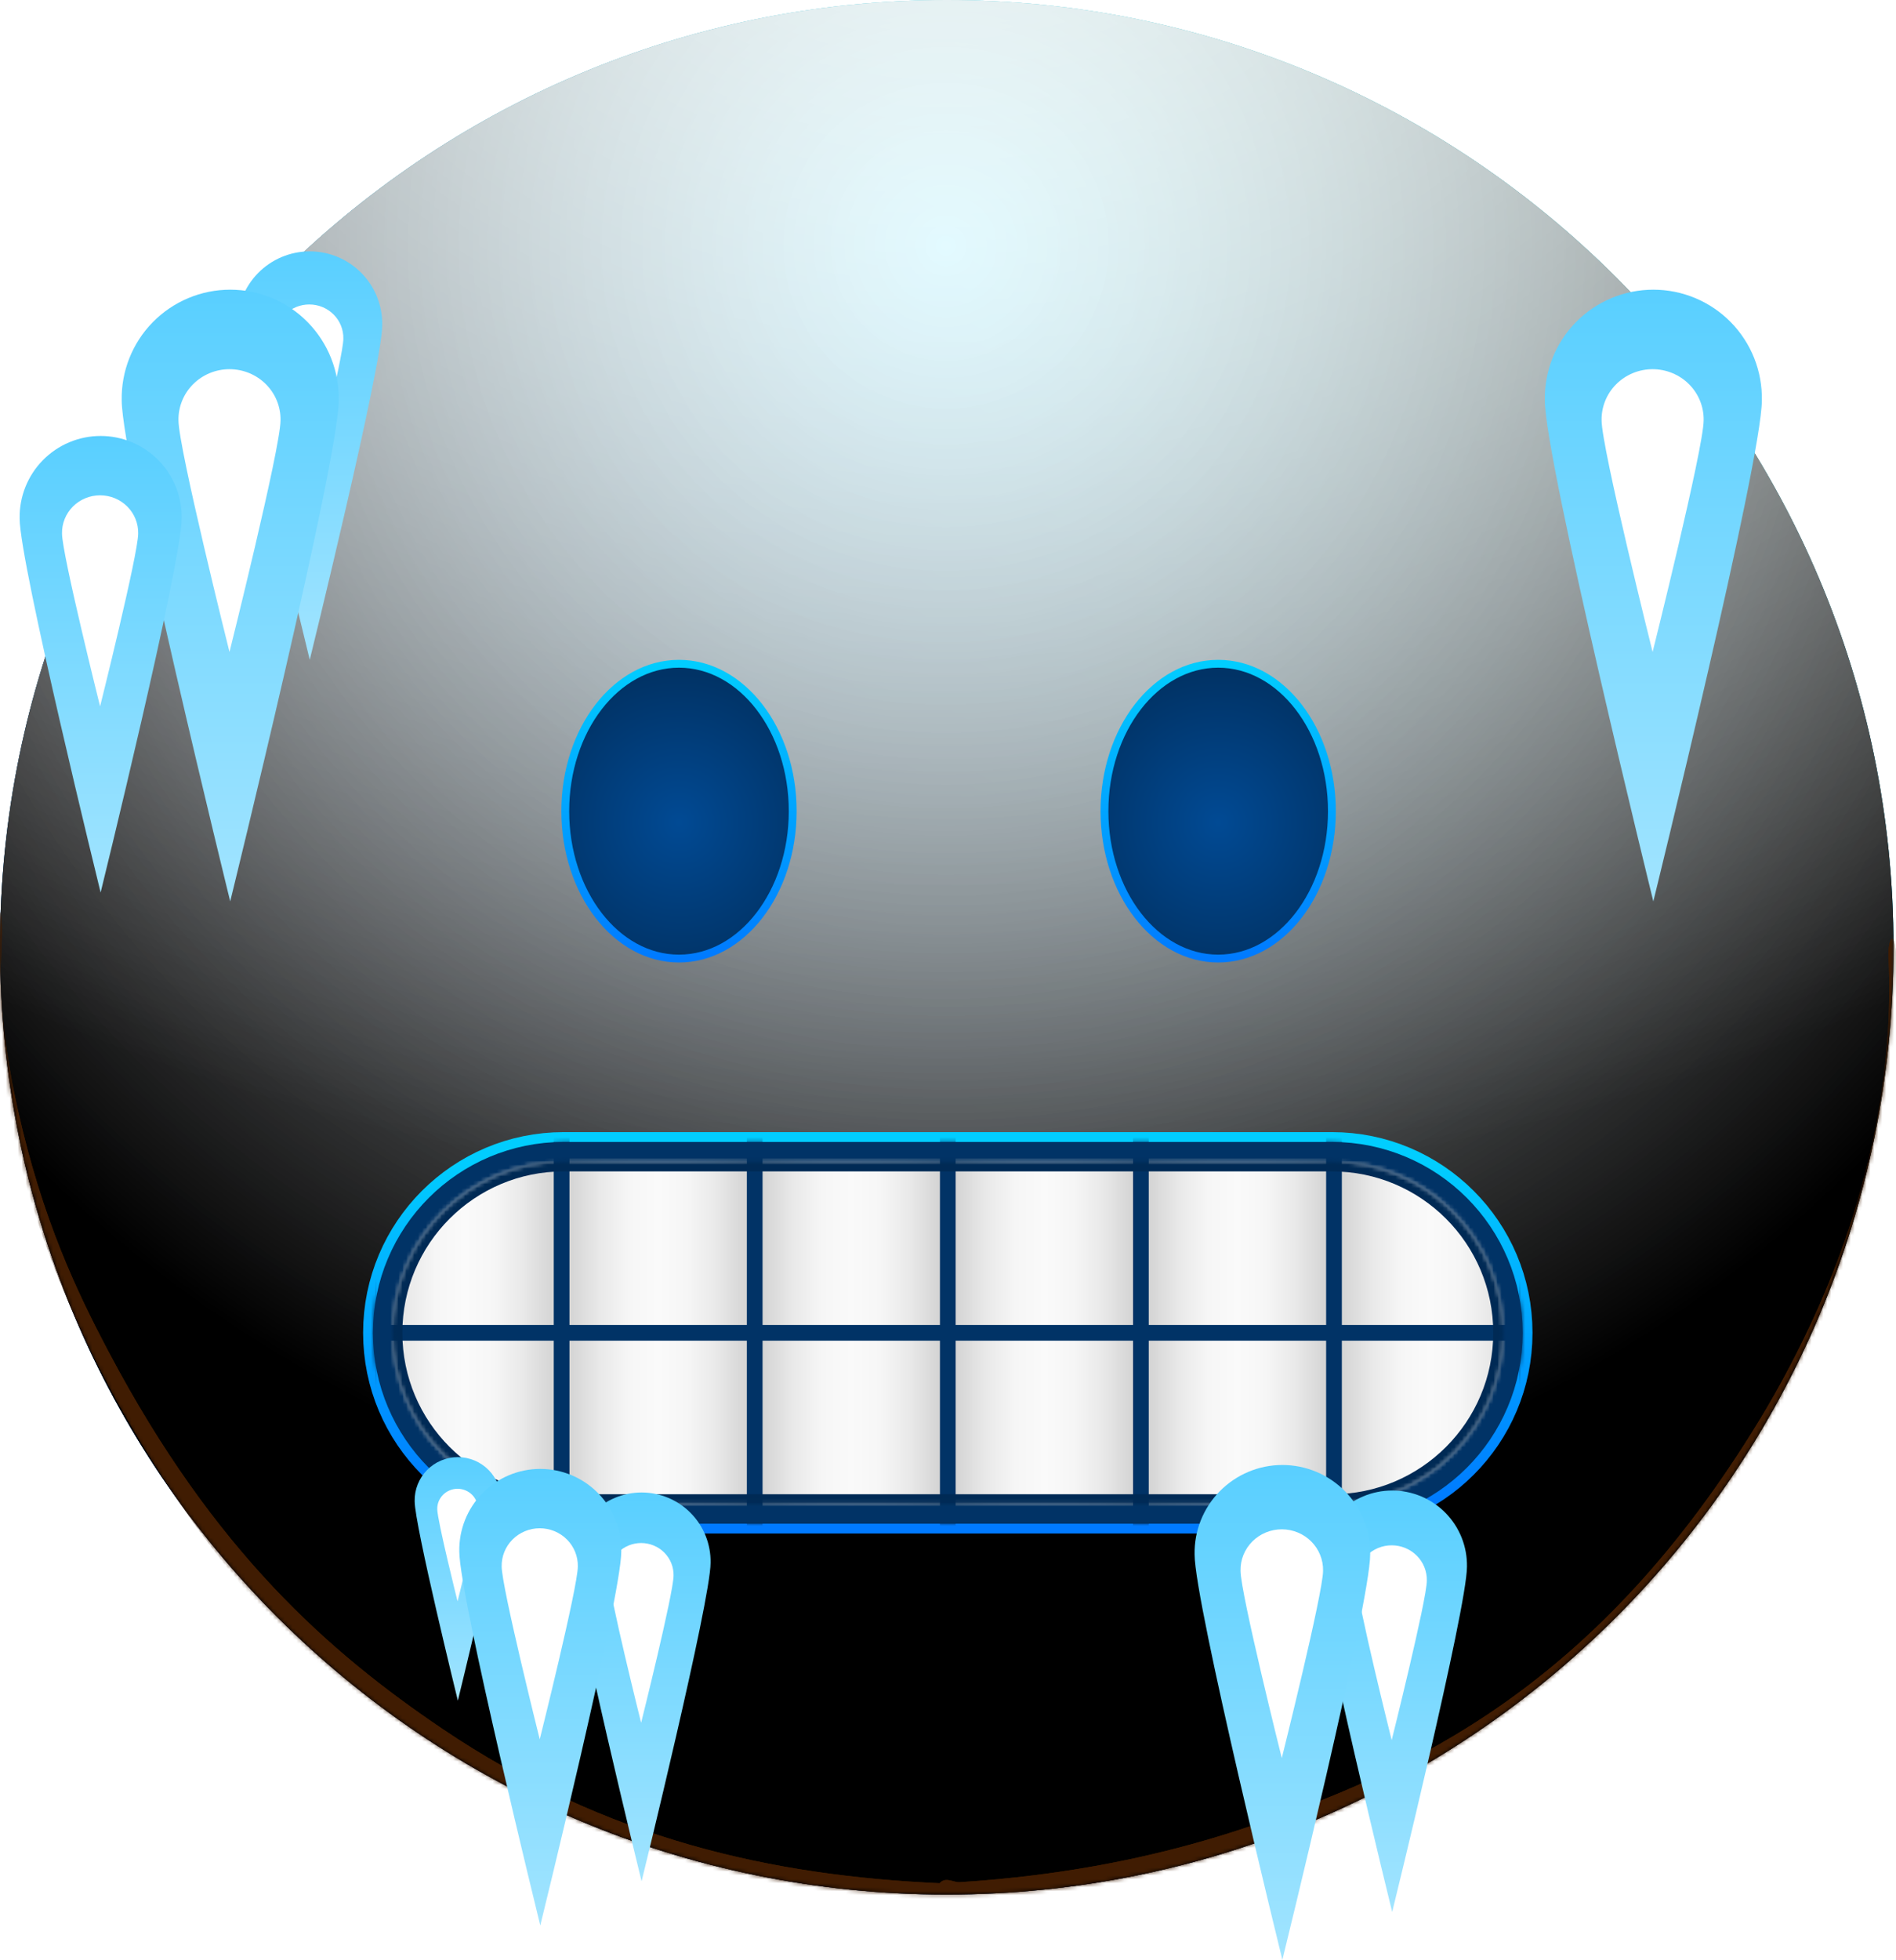 <svg width="483" height="499" viewBox="0 0 483 499" fill="none" xmlns="http://www.w3.org/2000/svg">
<path d="M241.18 482.36C374.38 482.36 482.36 374.38 482.36 241.18C482.36 107.98 374.38 0 241.18 0C107.98 0 0 107.98 0 241.18C0 374.38 107.98 482.36 241.18 482.36Z" fill="url(#paint0_linear_862_12577)"/>
<g style="mix-blend-mode:soft-light">
<path d="M241.18 482.36C374.38 482.36 482.36 374.38 482.36 241.18C482.36 107.98 374.38 0 241.18 0C107.98 0 0 107.98 0 241.18C0 374.38 107.98 482.36 241.18 482.36Z" fill="url(#paint1_radial_862_12577)"/>
</g>
<g style="mix-blend-mode:soft-light">
<path d="M241.18 482.36C374.38 482.36 482.36 374.38 482.36 241.18C482.36 107.98 374.38 0 241.18 0C107.98 0 0 107.98 0 241.18C0 374.38 107.98 482.36 241.18 482.36Z" fill="url(#paint2_radial_862_12577)"/>
</g>
<g style="mix-blend-mode:overlay">
<path d="M241.18 482.36C374.38 482.36 482.36 374.38 482.36 241.18C482.36 107.98 374.38 0 241.18 0C107.98 0 0 107.98 0 241.18C0 374.38 107.98 482.36 241.18 482.36Z" fill="url(#paint3_radial_862_12577)" fill-opacity="0.7"/>
</g>
<mask id="mask0_862_12577" style="mask-type:alpha" maskUnits="userSpaceOnUse" x="0" y="0" width="483" height="483">
<path d="M241.18 482.36C374.38 482.36 482.36 374.38 482.36 241.18C482.36 107.98 374.38 0 241.18 0C107.98 0 0 107.98 0 241.18C0 374.38 107.98 482.36 241.18 482.36Z" fill="white"/>
</mask>
<g mask="url(#mask0_862_12577)">
<g filter="url(#filter0_f_862_12577)">
<path d="M-1.376 234.299C-1.114 230.872 0.014 230.529 0.343 234.008C0.708 237.874 -0.002 245.646 0.169 250.335C0.622 262.748 2.524 273.541 4.486 282.32C10.807 310.612 19.562 328.843 27.727 344.288C54.566 395.06 83.967 420.77 112.648 440.147C154.689 468.549 197.072 477.584 239.49 479.5C240.56 479.548 240.738 486.518 239.686 487.425C237.788 489.061 235.436 487.437 233.494 487.369C227.915 487.174 222.335 486.791 216.756 486.211C200.213 484.492 183.67 480.991 167.162 475.358C122.275 460.044 73.876 433.821 31.609 359.962C28.95 355.316 26.312 350.424 23.712 345.167C21.632 340.963 19.573 336.556 17.549 331.843C10.895 316.342 -4.613 276.658 -1.376 234.299ZM239.52 487.5C238.499 487.531 238.241 481.034 239.214 479.685C240.684 477.647 242.888 479.326 244.439 479.229C250.877 478.826 257.314 478.229 263.75 477.421C281.395 475.205 299.028 471.422 316.621 465.596C360.257 451.145 407.17 429.115 448.305 361.431C450.923 357.123 453.518 352.553 456.079 347.641C463.86 332.712 483.361 293.084 481.107 243.821C480.917 239.668 482.181 237.181 482.747 240.743C483.467 245.279 483.175 254.736 482.977 259.768C482.341 275.883 479.866 289.512 477.257 300.518C468.987 335.399 457.376 355.623 446.744 372.51C412.184 427.397 374.648 449.524 338.155 465.424C305.424 479.686 272.444 486.484 239.52 487.5Z" fill="#401C02"/>
</g>
<g filter="url(#filter1_f_862_12577)">
<path d="M-1.376 234.299C-1.114 230.872 0.014 230.529 0.343 234.008C0.708 237.874 -0.002 245.646 0.169 250.335C0.622 262.748 2.524 273.541 4.486 282.32C10.807 310.612 19.562 328.843 27.727 344.288C54.566 395.06 83.967 420.77 112.648 440.147C154.689 468.549 197.072 477.584 239.49 479.5C240.56 479.548 240.738 486.518 239.686 487.425C237.788 489.061 235.436 487.437 233.494 487.369C227.915 487.174 222.335 486.791 216.756 486.211C200.213 484.492 183.67 480.991 167.162 475.358C122.275 460.044 73.876 433.821 31.609 359.962C28.95 355.316 26.312 350.424 23.712 345.167C21.632 340.963 19.573 336.556 17.549 331.843C10.895 316.342 -4.613 276.658 -1.376 234.299ZM239.52 487.5C238.499 487.531 238.241 481.034 239.214 479.685C240.684 477.647 242.888 479.326 244.439 479.229C250.877 478.826 257.314 478.229 263.75 477.421C281.395 475.205 299.028 471.422 316.621 465.596C360.257 451.145 407.17 429.115 448.305 361.431C450.923 357.123 453.518 352.553 456.079 347.641C463.86 332.712 483.361 293.084 481.107 243.821C480.917 239.668 482.181 237.181 482.747 240.743C483.467 245.279 483.175 254.736 482.977 259.768C482.341 275.883 479.866 289.512 477.257 300.518C468.987 335.399 457.376 355.623 446.744 372.51C412.184 427.397 374.648 449.524 338.155 465.424C305.424 479.686 272.444 486.484 239.52 487.5Z" fill="#401C02"/>
</g>
</g>
<path d="M172.97 244.06C188.97 244.06 201.94 227.257 201.94 206.53C201.94 185.803 188.97 169 172.97 169C156.97 169 144 185.803 144 206.53C144 227.257 156.97 244.06 172.97 244.06Z" fill="url(#paint4_radial_862_12577)"/>
<path d="M172.97 244.06C188.97 244.06 201.94 227.257 201.94 206.53C201.94 185.803 188.97 169 172.97 169C156.97 169 144 185.803 144 206.53C144 227.257 156.97 244.06 172.97 244.06Z" stroke="url(#paint5_linear_862_12577)" stroke-width="2" stroke-miterlimit="10"/>
<path d="M310.329 244.06C326.329 244.06 339.299 227.257 339.299 206.53C339.299 185.803 326.329 169 310.329 169C294.33 169 281.359 185.803 281.359 206.53C281.359 227.257 294.33 244.06 310.329 244.06Z" fill="url(#paint6_radial_862_12577)"/>
<path d="M310.329 244.06C326.329 244.06 339.299 227.257 339.299 206.53C339.299 185.803 326.329 169 310.329 169C294.33 169 281.359 185.803 281.359 206.53C281.359 227.257 294.33 244.06 310.329 244.06Z" stroke="url(#paint7_linear_862_12577)" stroke-width="2" stroke-miterlimit="10"/>
<path d="M339.3 295.75H143.6C119.52 295.75 100 315.27 100 339.35C100 363.43 119.52 382.95 143.6 382.95H339.3C363.38 382.95 382.9 363.43 382.9 339.35C382.9 315.27 363.38 295.75 339.3 295.75Z" stroke="url(#paint8_linear_862_12577)" stroke-width="15" stroke-miterlimit="10"/>
<path d="M339.3 295.75H143.6C119.52 295.75 100 315.27 100 339.35C100 363.43 119.52 382.95 143.6 382.95H339.3C363.38 382.95 382.9 363.43 382.9 339.35C382.9 315.27 363.38 295.75 339.3 295.75Z" stroke="#013366" stroke-width="10" stroke-miterlimit="10"/>
<mask id="mask1_862_12577" style="mask-type:alpha" maskUnits="userSpaceOnUse" x="100" y="295" width="283" height="88">
<path d="M339.3 295.75H143.6C119.52 295.75 100 315.27 100 339.35C100 363.43 119.52 382.95 143.6 382.95H339.3C363.38 382.95 382.9 363.43 382.9 339.35C382.9 315.27 363.38 295.75 339.3 295.75Z" fill="url(#paint9_linear_862_12577)"/>
</mask>
<g mask="url(#mask1_862_12577)">
<path d="M143.06 294.93H93.87V339.35H143.06V294.93Z" fill="url(#paint10_linear_862_12577)"/>
<path d="M143.06 339.35H93.87V383.77H143.06V339.35Z" fill="url(#paint11_linear_862_12577)"/>
<path d="M192.26 294.93H143.07V339.35H192.26V294.93Z" fill="url(#paint12_linear_862_12577)"/>
<path d="M192.26 339.35H143.07V383.77H192.26V339.35Z" fill="url(#paint13_linear_862_12577)"/>
<path d="M241.45 294.93H192.26V339.35H241.45V294.93Z" fill="url(#paint14_linear_862_12577)"/>
<path d="M241.45 339.35H192.26V383.77H241.45V339.35Z" fill="url(#paint15_linear_862_12577)"/>
<path d="M290.64 294.93H241.45V339.35H290.64V294.93Z" fill="url(#paint16_linear_862_12577)"/>
<path d="M290.64 339.35H241.45V383.77H290.64V339.35Z" fill="url(#paint17_linear_862_12577)"/>
<path d="M339.83 294.93H290.64V339.35H339.83V294.93Z" fill="url(#paint18_linear_862_12577)"/>
<path d="M339.83 339.35H290.64V383.77H339.83V339.35Z" fill="url(#paint19_linear_862_12577)"/>
<path d="M389.02 294.93H339.83V339.35H389.02V294.93Z" fill="url(#paint20_linear_862_12577)"/>
<path d="M389.02 339.35H339.83V383.77H389.02V339.35Z" fill="url(#paint21_linear_862_12577)"/>
</g>
<mask id="mask2_862_12577" style="mask-type:alpha" maskUnits="userSpaceOnUse" x="95" y="290" width="293" height="98">
<path d="M339.3 295.75H143.6C119.52 295.75 100 315.27 100 339.35C100 363.43 119.52 382.95 143.6 382.95H339.3C363.38 382.95 382.9 363.43 382.9 339.35C382.9 315.27 363.38 295.75 339.3 295.75Z" fill="#013366" stroke="url(#paint22_linear_862_12577)" stroke-width="10" stroke-miterlimit="10"/>
</mask>
<g mask="url(#mask2_862_12577)">
<path fill-rule="evenodd" clip-rule="evenodd" d="M391.03 256.2V391.17H387.03V256.2H391.03Z" fill="#013366"/>
<path fill-rule="evenodd" clip-rule="evenodd" d="M341.83 256.2V391.17H337.83V256.2H341.83Z" fill="#013366"/>
<path fill-rule="evenodd" clip-rule="evenodd" d="M292.64 256.2V391.17H288.64V256.2H292.64Z" fill="#013366"/>
<path fill-rule="evenodd" clip-rule="evenodd" d="M243.45 256.2V391.17H239.45V256.2H243.45Z" fill="#013366"/>
<path fill-rule="evenodd" clip-rule="evenodd" d="M194.26 256.2V391.17H190.26V256.2H194.26Z" fill="#013366"/>
<path fill-rule="evenodd" clip-rule="evenodd" d="M145.07 256.2V391.17H141.07V256.2H145.07Z" fill="#013366"/>
<path fill-rule="evenodd" clip-rule="evenodd" d="M95.87 256.2V391.17H91.87V256.2H95.87Z" fill="#013366"/>
<path fill-rule="evenodd" clip-rule="evenodd" d="M19.59 337.35H452.35V341.35H19.59V337.35Z" fill="#013366"/>
</g>
<mask id="mask3_862_12577" style="mask-type:alpha" maskUnits="userSpaceOnUse" x="100" y="295" width="283" height="88">
<path d="M339.3 295.75H143.6C119.52 295.75 100 315.27 100 339.35C100 363.43 119.52 382.95 143.6 382.95H339.3C363.38 382.95 382.9 363.43 382.9 339.35C382.9 315.27 363.38 295.75 339.3 295.75Z" fill="url(#paint23_linear_862_12577)"/>
</mask>
<g mask="url(#mask3_862_12577)">
<g filter="url(#filter2_f_862_12577)">
<path d="M339.3 295.75H143.6C119.52 295.75 100 315.27 100 339.35C100 363.43 119.52 382.95 143.6 382.95H339.3C363.38 382.95 382.9 363.43 382.9 339.35C382.9 315.27 363.38 295.75 339.3 295.75Z" stroke="#002A55" stroke-width="5" stroke-miterlimit="10"/>
</g>
</g>
<path d="M448.83 101.931C448.9 98.256 448.237 94.604 446.879 91.189C445.521 87.774 443.496 84.664 440.922 82.04C438.348 79.417 435.277 77.333 431.888 75.91C428.499 74.488 424.86 73.755 421.185 73.755C417.51 73.755 413.871 74.488 410.483 75.91C407.094 77.333 404.023 79.417 401.449 82.04C398.875 84.664 396.849 87.774 395.492 91.189C394.134 94.604 393.47 98.256 393.54 101.931C393.54 117.191 421.18 229.501 421.18 229.501C421.18 229.501 448.83 117.191 448.83 101.931Z" fill="url(#paint24_linear_862_12577)"/>
<mask id="mask4_862_12577" style="mask-type:alpha" maskUnits="userSpaceOnUse" x="393" y="73" width="56" height="157">
<path d="M448.83 101.931C448.9 98.256 448.237 94.604 446.879 91.189C445.521 87.774 443.496 84.664 440.922 82.04C438.348 79.417 435.277 77.333 431.888 75.91C428.499 74.488 424.86 73.755 421.185 73.755C417.51 73.755 413.871 74.488 410.483 75.91C407.094 77.333 404.023 79.417 401.449 82.04C398.875 84.664 396.849 87.774 395.492 91.189C394.134 94.604 393.47 98.256 393.54 101.931C393.54 117.191 421.18 229.501 421.18 229.501C421.18 229.501 448.83 117.191 448.83 101.931Z" fill="url(#paint25_linear_862_12577)"/>
</mask>
<g mask="url(#mask4_862_12577)">
<g filter="url(#filter3_f_862_12577)">
<path d="M433.998 107.025C434.031 105.327 433.719 103.639 433.08 102.06C432.442 100.481 431.49 99.043 430.279 97.83C429.069 96.617 427.625 95.654 426.032 94.996C424.439 94.339 422.728 94 421 94C419.272 94 417.561 94.339 415.968 94.996C414.375 95.654 412.931 96.617 411.721 97.83C410.51 99.043 409.558 100.481 408.92 102.06C408.281 103.639 407.969 105.327 408.002 107.025C408.002 114.08 420.998 166 420.998 166C420.998 166 433.998 114.08 433.998 107.025Z" fill="white"/>
</g>
</g>
<path d="M97.373 82.814C97.419 80.361 96.976 77.922 96.07 75.642C95.163 73.361 93.811 71.284 92.092 69.532C90.373 67.781 88.322 66.389 86.059 65.439C83.796 64.489 81.367 64 78.913 64C76.459 64 74.029 64.489 71.766 65.439C69.503 66.389 67.452 67.781 65.734 69.532C64.015 71.284 62.662 73.361 61.756 75.642C60.849 77.922 60.406 80.361 60.453 82.814C60.453 93.004 78.909 168 78.909 168C78.909 168 97.373 93.004 97.373 82.814Z" fill="url(#paint26_linear_862_12577)"/>
<mask id="mask5_862_12577" style="mask-type:alpha" maskUnits="userSpaceOnUse" x="60" y="64" width="38" height="104">
<path d="M97.373 82.814C97.419 80.361 96.976 77.922 96.07 75.642C95.163 73.361 93.811 71.284 92.092 69.532C90.373 67.781 88.322 66.389 86.059 65.439C83.796 64.489 81.367 64 78.913 64C76.459 64 74.029 64.489 71.766 65.439C69.503 66.389 67.452 67.781 65.734 69.532C64.015 71.284 62.662 73.361 61.756 75.642C60.849 77.922 60.406 80.361 60.453 82.814C60.453 93.004 78.909 168 78.909 168C78.909 168 97.373 93.004 97.373 82.814Z" fill="url(#paint27_linear_862_12577)"/>
</mask>
<g mask="url(#mask5_862_12577)">
<g filter="url(#filter4_f_862_12577)">
<path d="M87.468 86.216C87.489 85.082 87.281 83.955 86.855 82.901C86.428 81.846 85.793 80.886 84.985 80.076C84.177 79.266 83.212 78.623 82.148 78.184C81.084 77.745 79.942 77.519 78.788 77.519C77.634 77.519 76.492 77.745 75.428 78.184C74.364 78.623 73.4 79.266 72.592 80.076C71.784 80.886 71.148 81.846 70.722 82.901C70.295 83.955 70.087 85.082 70.109 86.216C70.109 90.927 78.787 125.597 78.787 125.597C78.787 125.597 87.468 90.927 87.468 86.216Z" fill="white"/>
</g>
</g>
<path d="M127.643 382.216C127.671 380.754 127.407 379.3 126.866 377.94C126.326 376.581 125.519 375.343 124.495 374.298C123.47 373.254 122.247 372.424 120.898 371.858C119.549 371.292 118.101 371 116.638 371C115.175 371 113.726 371.292 112.377 371.858C111.028 372.424 109.806 373.254 108.781 374.298C107.756 375.343 106.95 376.581 106.41 377.94C105.869 379.3 105.605 380.754 105.633 382.216C105.633 388.291 116.636 433 116.636 433C116.636 433 127.643 388.291 127.643 382.216Z" fill="url(#paint28_linear_862_12577)"/>
<mask id="mask6_862_12577" style="mask-type:alpha" maskUnits="userSpaceOnUse" x="105" y="371" width="23" height="62">
<path d="M127.643 382.216C127.671 380.754 127.407 379.3 126.866 377.94C126.326 376.581 125.519 375.343 124.495 374.298C123.47 373.254 122.247 372.424 120.898 371.858C119.549 371.292 118.101 371 116.638 371C115.175 371 113.726 371.292 112.377 371.858C111.028 372.424 109.806 373.254 108.781 374.298C107.756 375.343 106.95 376.581 106.41 377.94C105.869 379.3 105.605 380.754 105.633 382.216C105.633 388.291 116.636 433 116.636 433C116.636 433 127.643 388.291 127.643 382.216Z" fill="url(#paint29_linear_862_12577)"/>
</mask>
<g mask="url(#mask6_862_12577)">
<g filter="url(#filter5_f_862_12577)">
<path d="M121.737 384.244C121.751 383.568 121.626 382.896 121.372 382.267C121.118 381.639 120.739 381.067 120.257 380.584C119.775 380.101 119.201 379.717 118.566 379.456C117.932 379.194 117.251 379.059 116.563 379.059C115.875 379.059 115.194 379.194 114.56 379.456C113.926 379.717 113.351 380.101 112.869 380.584C112.388 381.067 112.009 381.639 111.754 382.267C111.5 382.896 111.376 383.568 111.389 384.244C111.389 387.053 116.562 407.721 116.562 407.721C116.562 407.721 121.737 387.053 121.737 384.244Z" fill="white"/>
</g>
</g>
<path d="M86.295 101.931C86.365 98.256 85.701 94.604 84.344 91.189C82.986 87.774 80.96 84.664 78.386 82.04C75.812 79.417 72.741 77.333 69.353 75.91C65.964 74.488 62.325 73.755 58.65 73.755C54.975 73.755 51.336 74.488 47.947 75.91C44.559 77.333 41.487 79.417 38.913 82.04C36.34 84.664 34.314 87.774 32.956 91.189C31.599 94.604 30.935 98.256 31.005 101.931C31.005 117.191 58.645 229.501 58.645 229.501C58.645 229.501 86.295 117.191 86.295 101.931Z" fill="url(#paint30_linear_862_12577)"/>
<mask id="mask7_862_12577" style="mask-type:alpha" maskUnits="userSpaceOnUse" x="31" y="73" width="56" height="157">
<path d="M86.295 101.931C86.365 98.256 85.701 94.604 84.344 91.189C82.986 87.774 80.96 84.664 78.386 82.04C75.812 79.417 72.741 77.333 69.353 75.91C65.964 74.488 62.325 73.755 58.65 73.755C54.975 73.755 51.336 74.488 47.947 75.91C44.559 77.333 41.487 79.417 38.913 82.04C36.34 84.664 34.314 87.774 32.956 91.189C31.599 94.604 30.935 98.256 31.005 101.931C31.005 117.191 58.645 229.501 58.645 229.501C58.645 229.501 86.295 117.191 86.295 101.931Z" fill="url(#paint31_linear_862_12577)"/>
</mask>
<g mask="url(#mask7_862_12577)">
<g filter="url(#filter6_f_862_12577)">
<path d="M71.463 107.025C71.495 105.327 71.183 103.639 70.545 102.06C69.907 100.481 68.954 99.043 67.744 97.83C66.534 96.617 65.09 95.654 63.497 94.996C61.904 94.339 60.193 94 58.465 94C56.737 94 55.026 94.339 53.433 94.996C51.84 95.654 50.396 96.617 49.185 97.83C47.975 99.043 47.023 100.481 46.385 102.06C45.746 103.639 45.434 105.327 45.467 107.025C45.467 114.08 58.462 166 58.462 166C58.462 166 71.463 114.08 71.463 107.025Z" fill="white"/>
</g>
</g>
<path d="M46.271 132.03C46.323 129.287 45.828 126.562 44.814 124.013C43.801 121.463 42.289 119.142 40.368 117.184C38.447 115.226 36.155 113.67 33.626 112.609C31.096 111.547 28.381 111 25.637 111C22.894 111 20.178 111.547 17.649 112.609C15.12 113.67 12.828 115.226 10.906 117.184C8.985 119.142 7.474 121.463 6.46 124.013C5.447 126.562 4.952 129.287 5.004 132.03C5.004 143.42 25.634 227.245 25.634 227.245C25.634 227.245 46.271 143.42 46.271 132.03Z" fill="url(#paint32_linear_862_12577)"/>
<mask id="mask8_862_12577" style="mask-type:alpha" maskUnits="userSpaceOnUse" x="5" y="111" width="42" height="117">
<path d="M46.271 132.03C46.323 129.287 45.828 126.562 44.814 124.013C43.801 121.463 42.289 119.142 40.368 117.184C38.447 115.226 36.155 113.67 33.626 112.609C31.096 111.547 28.381 111 25.637 111C22.894 111 20.178 111.547 17.649 112.609C15.12 113.67 12.828 115.226 10.906 117.184C8.985 119.142 7.474 121.463 6.46 124.013C5.447 126.562 4.952 129.287 5.004 132.03C5.004 143.42 25.634 227.245 25.634 227.245C25.634 227.245 46.271 143.42 46.271 132.03Z" fill="url(#paint33_linear_862_12577)"/>
</mask>
<g mask="url(#mask8_862_12577)">
<g filter="url(#filter7_f_862_12577)">
<path d="M35.2 135.832C35.225 134.564 34.992 133.304 34.515 132.126C34.039 130.948 33.328 129.874 32.425 128.969C31.522 128.064 30.444 127.345 29.255 126.854C28.066 126.363 26.789 126.11 25.499 126.11C24.209 126.11 22.933 126.363 21.743 126.854C20.554 127.345 19.476 128.064 18.573 128.969C17.67 129.874 16.959 130.948 16.483 132.126C16.006 133.304 15.773 134.564 15.798 135.832C15.798 141.098 25.497 179.85 25.497 179.85C25.497 179.85 35.2 141.098 35.2 135.832Z" fill="white"/>
</g>
</g>
<path d="M181.017 397.91C181.062 395.574 180.64 393.253 179.777 391.082C178.914 388.911 177.627 386.934 175.99 385.267C174.354 383.599 172.402 382.274 170.248 381.37C168.094 380.466 165.781 380 163.445 380C161.109 380 158.796 380.466 156.642 381.37C154.488 382.274 152.536 383.599 150.899 385.267C149.263 386.934 147.976 388.911 147.113 391.082C146.25 393.253 145.828 395.574 145.872 397.91C145.872 407.61 163.442 479 163.442 479C163.442 479 181.017 407.61 181.017 397.91Z" fill="url(#paint34_linear_862_12577)"/>
<mask id="mask9_862_12577" style="mask-type:alpha" maskUnits="userSpaceOnUse" x="145" y="380" width="37" height="99">
<path d="M181.017 397.91C181.062 395.574 180.64 393.253 179.777 391.082C178.914 388.911 177.627 386.934 175.99 385.267C174.354 383.599 172.402 382.274 170.248 381.37C168.094 380.466 165.781 380 163.445 380C161.109 380 158.796 380.466 156.642 381.37C154.488 382.274 152.536 383.599 150.899 385.267C149.263 386.934 147.976 388.911 147.113 391.082C146.25 393.253 145.828 395.574 145.872 397.91C145.872 407.61 163.442 479 163.442 479C163.442 479 181.017 407.61 181.017 397.91Z" fill="url(#paint35_linear_862_12577)"/>
</mask>
<g mask="url(#mask9_862_12577)">
<g filter="url(#filter8_f_862_12577)">
<path d="M171.588 401.148C171.609 400.068 171.411 398.995 171.005 397.992C170.599 396.988 169.994 396.074 169.225 395.303C168.456 394.532 167.538 393.92 166.525 393.502C165.512 393.084 164.425 392.868 163.326 392.868C162.228 392.868 161.141 393.084 160.128 393.502C159.115 393.92 158.197 394.532 157.428 395.303C156.659 396.074 156.054 396.988 155.648 397.992C155.242 398.995 155.044 400.068 155.064 401.148C155.064 405.632 163.325 438.635 163.325 438.635C163.325 438.635 171.588 405.632 171.588 401.148Z" fill="white"/>
</g>
</g>
<path d="M373.703 398.917C373.751 396.385 373.294 393.869 372.359 391.516C371.423 389.163 370.028 387.02 368.254 385.212C366.481 383.405 364.365 381.969 362.03 380.989C359.695 380.009 357.188 379.504 354.656 379.504C352.124 379.504 349.617 380.009 347.282 380.989C344.947 381.969 342.831 383.405 341.058 385.212C339.284 387.02 337.889 389.163 336.953 391.516C336.018 393.869 335.561 396.385 335.609 398.917C335.609 409.431 354.653 486.812 354.653 486.812C354.653 486.812 373.703 409.431 373.703 398.917Z" fill="url(#paint36_linear_862_12577)"/>
<mask id="mask10_862_12577" style="mask-type:alpha" maskUnits="userSpaceOnUse" x="335" y="379" width="39" height="108">
<path d="M373.703 398.917C373.751 396.385 373.294 393.869 372.359 391.516C371.423 389.163 370.028 387.02 368.254 385.212C366.481 383.405 364.365 381.969 362.03 380.989C359.695 380.009 357.188 379.504 354.656 379.504C352.124 379.504 349.617 380.009 347.282 380.989C344.947 381.969 342.831 383.405 341.058 385.212C339.284 387.02 337.889 389.163 336.953 391.516C336.018 393.869 335.561 396.385 335.609 398.917C335.609 409.431 354.653 486.812 354.653 486.812C354.653 486.812 373.703 409.431 373.703 398.917Z" fill="url(#paint37_linear_862_12577)"/>
</mask>
<g mask="url(#mask10_862_12577)">
<g filter="url(#filter9_f_862_12577)">
<path d="M363.484 402.426C363.506 401.256 363.291 400.092 362.852 399.005C362.412 397.917 361.756 396.926 360.922 396.091C360.088 395.255 359.093 394.591 357.995 394.138C356.898 393.685 355.719 393.452 354.528 393.452C353.338 393.452 352.159 393.685 351.061 394.138C349.964 394.591 348.969 395.255 348.135 396.091C347.301 396.926 346.645 397.917 346.205 399.005C345.765 400.092 345.551 401.256 345.573 402.426C345.573 407.287 354.527 443.059 354.527 443.059C354.527 443.059 363.484 407.287 363.484 402.426Z" fill="white"/>
</g>
</g>
<path d="M158.271 395.03C158.323 392.287 157.828 389.562 156.814 387.013C155.801 384.463 154.289 382.142 152.368 380.184C150.447 378.226 148.155 376.67 145.625 375.609C143.096 374.547 140.381 374 137.637 374C134.894 374 132.179 374.547 129.649 375.609C127.12 376.67 124.828 378.226 122.906 380.184C120.985 382.142 119.474 384.463 118.46 387.013C117.447 389.562 116.952 392.287 117.004 395.03C117.004 406.42 137.634 490.245 137.634 490.245C137.634 490.245 158.271 406.42 158.271 395.03Z" fill="url(#paint38_linear_862_12577)"/>
<mask id="mask11_862_12577" style="mask-type:alpha" maskUnits="userSpaceOnUse" x="117" y="374" width="42" height="117">
<path d="M158.271 395.03C158.323 392.287 157.828 389.562 156.814 387.013C155.801 384.463 154.289 382.142 152.368 380.184C150.447 378.226 148.155 376.67 145.625 375.609C143.096 374.547 140.381 374 137.637 374C134.894 374 132.179 374.547 129.649 375.609C127.12 376.67 124.828 378.226 122.906 380.184C120.985 382.142 119.474 384.463 118.46 387.013C117.447 389.562 116.952 392.287 117.004 395.03C117.004 406.42 137.634 490.245 137.634 490.245C137.634 490.245 158.271 406.42 158.271 395.03Z" fill="url(#paint39_linear_862_12577)"/>
</mask>
<g mask="url(#mask11_862_12577)">
<g filter="url(#filter10_f_862_12577)">
<path d="M147.2 398.832C147.225 397.564 146.992 396.304 146.515 395.126C146.039 393.948 145.328 392.874 144.425 391.969C143.522 391.064 142.444 390.345 141.255 389.854C140.066 389.363 138.789 389.11 137.499 389.11C136.209 389.11 134.933 389.363 133.743 389.854C132.554 390.345 131.476 391.064 130.573 391.969C129.67 392.874 128.959 393.948 128.483 395.126C128.006 396.304 127.773 397.564 127.798 398.832C127.798 404.098 137.497 442.85 137.497 442.85C137.497 442.85 147.2 404.098 147.2 398.832Z" fill="white"/>
</g>
</g>
<path d="M349.048 395.795C349.104 392.822 348.568 389.867 347.469 387.104C346.37 384.342 344.732 381.825 342.65 379.703C340.567 377.581 338.083 375.895 335.341 374.744C332.6 373.593 329.656 373 326.683 373C323.709 373 320.766 373.593 318.024 374.744C315.283 375.895 312.798 377.581 310.716 379.703C308.633 381.825 306.995 384.342 305.896 387.104C304.798 389.867 304.261 392.822 304.318 395.795C304.318 408.14 326.679 499 326.679 499C326.679 499 349.048 408.14 349.048 395.795Z" fill="url(#paint40_linear_862_12577)"/>
<mask id="mask12_862_12577" style="mask-type:alpha" maskUnits="userSpaceOnUse" x="304" y="373" width="46" height="126">
<path d="M349.048 395.795C349.104 392.822 348.568 389.867 347.469 387.104C346.37 384.342 344.732 381.825 342.65 379.703C340.567 377.581 338.083 375.895 335.341 374.744C332.6 373.593 329.656 373 326.683 373C323.709 373 320.766 373.593 318.024 374.744C315.283 375.895 312.798 377.581 310.716 379.703C308.633 381.825 306.995 384.342 305.896 387.104C304.798 389.867 304.261 392.822 304.318 395.795C304.318 408.14 326.679 499 326.679 499C326.679 499 349.048 408.14 349.048 395.795Z" fill="url(#paint41_linear_862_12577)"/>
</mask>
<g mask="url(#mask12_862_12577)">
<g filter="url(#filter11_f_862_12577)">
<path d="M337.048 399.916C337.075 398.542 336.822 397.176 336.306 395.899C335.789 394.622 335.019 393.458 334.04 392.477C333.061 391.496 331.893 390.717 330.604 390.185C329.315 389.652 327.931 389.378 326.533 389.378C325.135 389.378 323.751 389.652 322.462 390.185C321.173 390.717 320.005 391.496 319.026 392.477C318.047 393.458 317.276 394.622 316.76 395.899C316.243 397.176 315.991 398.542 316.018 399.916C316.018 405.623 326.531 447.627 326.531 447.627C326.531 447.627 337.048 405.623 337.048 399.916Z" fill="white"/>
</g>
</g>
<defs>
<filter id="filter0_f_862_12577" x="-26.815" y="206.558" width="535.022" height="306.595" filterUnits="userSpaceOnUse" color-interpolation-filters="sRGB">
<feFlood flood-opacity="0" result="BackgroundImageFix"/>
<feBlend mode="normal" in="SourceGraphic" in2="BackgroundImageFix" result="shape"/>
<feGaussianBlur stdDeviation="12.5" result="effect1_foregroundBlur_862_12577"/>
</filter>
<filter id="filter1_f_862_12577" x="-41.815" y="191.558" width="565.022" height="336.595" filterUnits="userSpaceOnUse" color-interpolation-filters="sRGB">
<feFlood flood-opacity="0" result="BackgroundImageFix"/>
<feBlend mode="normal" in="SourceGraphic" in2="BackgroundImageFix" result="shape"/>
<feGaussianBlur stdDeviation="20" result="effect1_foregroundBlur_862_12577"/>
</filter>
<filter id="filter2_f_862_12577" x="89.5" y="285.25" width="303.9" height="108.2" filterUnits="userSpaceOnUse" color-interpolation-filters="sRGB">
<feFlood flood-opacity="0" result="BackgroundImageFix"/>
<feBlend mode="normal" in="SourceGraphic" in2="BackgroundImageFix" result="shape"/>
<feGaussianBlur stdDeviation="4" result="effect1_foregroundBlur_862_12577"/>
</filter>
<filter id="filter3_f_862_12577" x="388" y="74" width="66" height="112" filterUnits="userSpaceOnUse" color-interpolation-filters="sRGB">
<feFlood flood-opacity="0" result="BackgroundImageFix"/>
<feBlend mode="normal" in="SourceGraphic" in2="BackgroundImageFix" result="shape"/>
<feGaussianBlur stdDeviation="10" result="effect1_foregroundBlur_862_12577"/>
</filter>
<filter id="filter4_f_862_12577" x="50.107" y="57.519" width="57.362" height="88.078" filterUnits="userSpaceOnUse" color-interpolation-filters="sRGB">
<feFlood flood-opacity="0" result="BackgroundImageFix"/>
<feBlend mode="normal" in="SourceGraphic" in2="BackgroundImageFix" result="shape"/>
<feGaussianBlur stdDeviation="10" result="effect1_foregroundBlur_862_12577"/>
</filter>
<filter id="filter5_f_862_12577" x="91.388" y="359.059" width="50.35" height="68.662" filterUnits="userSpaceOnUse" color-interpolation-filters="sRGB">
<feFlood flood-opacity="0" result="BackgroundImageFix"/>
<feBlend mode="normal" in="SourceGraphic" in2="BackgroundImageFix" result="shape"/>
<feGaussianBlur stdDeviation="10" result="effect1_foregroundBlur_862_12577"/>
</filter>
<filter id="filter6_f_862_12577" x="25.465" y="74" width="66" height="112" filterUnits="userSpaceOnUse" color-interpolation-filters="sRGB">
<feFlood flood-opacity="0" result="BackgroundImageFix"/>
<feBlend mode="normal" in="SourceGraphic" in2="BackgroundImageFix" result="shape"/>
<feGaussianBlur stdDeviation="10" result="effect1_foregroundBlur_862_12577"/>
</filter>
<filter id="filter7_f_862_12577" x="-4.204" y="106.11" width="59.406" height="93.739" filterUnits="userSpaceOnUse" color-interpolation-filters="sRGB">
<feFlood flood-opacity="0" result="BackgroundImageFix"/>
<feBlend mode="normal" in="SourceGraphic" in2="BackgroundImageFix" result="shape"/>
<feGaussianBlur stdDeviation="10" result="effect1_foregroundBlur_862_12577"/>
</filter>
<filter id="filter8_f_862_12577" x="135.063" y="372.868" width="56.527" height="85.767" filterUnits="userSpaceOnUse" color-interpolation-filters="sRGB">
<feFlood flood-opacity="0" result="BackgroundImageFix"/>
<feBlend mode="normal" in="SourceGraphic" in2="BackgroundImageFix" result="shape"/>
<feGaussianBlur stdDeviation="10" result="effect1_foregroundBlur_862_12577"/>
</filter>
<filter id="filter9_f_862_12577" x="325.572" y="373.452" width="57.914" height="89.607" filterUnits="userSpaceOnUse" color-interpolation-filters="sRGB">
<feFlood flood-opacity="0" result="BackgroundImageFix"/>
<feBlend mode="normal" in="SourceGraphic" in2="BackgroundImageFix" result="shape"/>
<feGaussianBlur stdDeviation="10" result="effect1_foregroundBlur_862_12577"/>
</filter>
<filter id="filter10_f_862_12577" x="107.796" y="369.11" width="59.406" height="93.739" filterUnits="userSpaceOnUse" color-interpolation-filters="sRGB">
<feFlood flood-opacity="0" result="BackgroundImageFix"/>
<feBlend mode="normal" in="SourceGraphic" in2="BackgroundImageFix" result="shape"/>
<feGaussianBlur stdDeviation="10" result="effect1_foregroundBlur_862_12577"/>
</filter>
<filter id="filter11_f_862_12577" x="296.016" y="369.378" width="61.034" height="98.249" filterUnits="userSpaceOnUse" color-interpolation-filters="sRGB">
<feFlood flood-opacity="0" result="BackgroundImageFix"/>
<feBlend mode="normal" in="SourceGraphic" in2="BackgroundImageFix" result="shape"/>
<feGaussianBlur stdDeviation="10" result="effect1_foregroundBlur_862_12577"/>
</filter>
<linearGradient id="paint0_linear_862_12577" x1="120.56" y1="450.08" x2="361.79" y2="32.27" gradientUnits="userSpaceOnUse">
<stop stop-color="#0067FF"/>
<stop offset="0.3" stop-color="#008BFF"/>
<stop offset="0.97" stop-color="#00E7FF"/>
<stop offset="1" stop-color="#00EBFF"/>
</linearGradient>
<radialGradient id="paint1_radial_862_12577" cx="0" cy="0" r="1" gradientUnits="userSpaceOnUse" gradientTransform="translate(241 64.5) rotate(90) scale(417.5)">
<stop stop-color="white" stop-opacity="0.5"/>
<stop offset="0.782"/>
</radialGradient>
<radialGradient id="paint2_radial_862_12577" cx="0" cy="0" r="1" gradientUnits="userSpaceOnUse" gradientTransform="translate(241 64.5) rotate(90) scale(417.5)">
<stop stop-color="white" stop-opacity="0.5"/>
<stop offset="0.782"/>
</radialGradient>
<radialGradient id="paint3_radial_862_12577" cx="0" cy="0" r="1" gradientUnits="userSpaceOnUse" gradientTransform="translate(241 -52.5) rotate(90) scale(534.5 722.835)">
<stop offset="0.092" stop-color="white"/>
<stop offset="0.67" stop-color="white" stop-opacity="0"/>
</radialGradient>
<radialGradient id="paint4_radial_862_12577" cx="0" cy="0" r="1" gradientUnits="userSpaceOnUse" gradientTransform="translate(172.992 209.384) scale(36.93 37.848)">
<stop stop-color="#014A94"/>
<stop offset="1" stop-color="#013366"/>
</radialGradient>
<linearGradient id="paint5_linear_862_12577" x1="172.97" y1="169" x2="172.97" y2="244.06" gradientUnits="userSpaceOnUse">
<stop stop-color="#01CDFF"/>
<stop offset="1" stop-color="#007AFF"/>
</linearGradient>
<radialGradient id="paint6_radial_862_12577" cx="0" cy="0" r="1" gradientUnits="userSpaceOnUse" gradientTransform="translate(310.352 209.384) scale(36.93 37.848)">
<stop stop-color="#014A94"/>
<stop offset="1" stop-color="#013366"/>
</radialGradient>
<linearGradient id="paint7_linear_862_12577" x1="310.329" y1="169" x2="310.329" y2="244.06" gradientUnits="userSpaceOnUse">
<stop stop-color="#01CDFF"/>
<stop offset="1" stop-color="#007AFF"/>
</linearGradient>
<linearGradient id="paint8_linear_862_12577" x1="241.45" y1="295.75" x2="241.45" y2="382.95" gradientUnits="userSpaceOnUse">
<stop stop-color="#01CDFF"/>
<stop offset="1" stop-color="#007AFF"/>
</linearGradient>
<linearGradient id="paint9_linear_862_12577" x1="368295" y1="29951.4" x2="450409" y2="29951.4" gradientUnits="userSpaceOnUse">
<stop stop-color="#401C02"/>
<stop offset="1" stop-color="#401C02"/>
</linearGradient>
<linearGradient id="paint10_linear_862_12577" x1="93.851" y1="317.148" x2="143.06" y2="317.148" gradientUnits="userSpaceOnUse">
<stop stop-color="#CCCCCC"/>
<stop offset="0.05" stop-color="#D5D5D5"/>
<stop offset="0.2" stop-color="#E9E9E9"/>
<stop offset="0.35" stop-color="#F6F6F6"/>
<stop offset="0.5" stop-color="#FAFAFA"/>
<stop offset="0.65" stop-color="#F6F6F6"/>
<stop offset="0.8" stop-color="#E9E9E9"/>
<stop offset="0.95" stop-color="#D5D5D5"/>
<stop offset="1" stop-color="#CCCCCC"/>
</linearGradient>
<linearGradient id="paint11_linear_862_12577" x1="93.851" y1="361.568" x2="143.06" y2="361.568" gradientUnits="userSpaceOnUse">
<stop stop-color="#CCCCCC"/>
<stop offset="0.05" stop-color="#D5D5D5"/>
<stop offset="0.2" stop-color="#E9E9E9"/>
<stop offset="0.35" stop-color="#F6F6F6"/>
<stop offset="0.5" stop-color="#FAFAFA"/>
<stop offset="0.65" stop-color="#F6F6F6"/>
<stop offset="0.8" stop-color="#E9E9E9"/>
<stop offset="0.95" stop-color="#D5D5D5"/>
<stop offset="1" stop-color="#CCCCCC"/>
</linearGradient>
<linearGradient id="paint12_linear_862_12577" x1="143.051" y1="317.148" x2="192.26" y2="317.148" gradientUnits="userSpaceOnUse">
<stop stop-color="#CCCCCC"/>
<stop offset="0.05" stop-color="#D5D5D5"/>
<stop offset="0.2" stop-color="#E9E9E9"/>
<stop offset="0.35" stop-color="#F6F6F6"/>
<stop offset="0.5" stop-color="#FAFAFA"/>
<stop offset="0.65" stop-color="#F6F6F6"/>
<stop offset="0.8" stop-color="#E9E9E9"/>
<stop offset="0.95" stop-color="#D5D5D5"/>
<stop offset="1" stop-color="#CCCCCC"/>
</linearGradient>
<linearGradient id="paint13_linear_862_12577" x1="143.051" y1="361.568" x2="192.26" y2="361.568" gradientUnits="userSpaceOnUse">
<stop stop-color="#CCCCCC"/>
<stop offset="0.05" stop-color="#D5D5D5"/>
<stop offset="0.2" stop-color="#E9E9E9"/>
<stop offset="0.35" stop-color="#F6F6F6"/>
<stop offset="0.5" stop-color="#FAFAFA"/>
<stop offset="0.65" stop-color="#F6F6F6"/>
<stop offset="0.8" stop-color="#E9E9E9"/>
<stop offset="0.95" stop-color="#D5D5D5"/>
<stop offset="1" stop-color="#CCCCCC"/>
</linearGradient>
<linearGradient id="paint14_linear_862_12577" x1="192.241" y1="317.148" x2="241.45" y2="317.148" gradientUnits="userSpaceOnUse">
<stop stop-color="#CCCCCC"/>
<stop offset="0.05" stop-color="#D5D5D5"/>
<stop offset="0.2" stop-color="#E9E9E9"/>
<stop offset="0.35" stop-color="#F6F6F6"/>
<stop offset="0.5" stop-color="#FAFAFA"/>
<stop offset="0.65" stop-color="#F6F6F6"/>
<stop offset="0.8" stop-color="#E9E9E9"/>
<stop offset="0.95" stop-color="#D5D5D5"/>
<stop offset="1" stop-color="#CCCCCC"/>
</linearGradient>
<linearGradient id="paint15_linear_862_12577" x1="192.241" y1="361.568" x2="241.45" y2="361.568" gradientUnits="userSpaceOnUse">
<stop stop-color="#CCCCCC"/>
<stop offset="0.05" stop-color="#D5D5D5"/>
<stop offset="0.2" stop-color="#E9E9E9"/>
<stop offset="0.35" stop-color="#F6F6F6"/>
<stop offset="0.5" stop-color="#FAFAFA"/>
<stop offset="0.65" stop-color="#F6F6F6"/>
<stop offset="0.8" stop-color="#E9E9E9"/>
<stop offset="0.95" stop-color="#D5D5D5"/>
<stop offset="1" stop-color="#CCCCCC"/>
</linearGradient>
<linearGradient id="paint16_linear_862_12577" x1="241.431" y1="317.148" x2="290.64" y2="317.148" gradientUnits="userSpaceOnUse">
<stop stop-color="#CCCCCC"/>
<stop offset="0.05" stop-color="#D5D5D5"/>
<stop offset="0.2" stop-color="#E9E9E9"/>
<stop offset="0.35" stop-color="#F6F6F6"/>
<stop offset="0.5" stop-color="#FAFAFA"/>
<stop offset="0.65" stop-color="#F6F6F6"/>
<stop offset="0.8" stop-color="#E9E9E9"/>
<stop offset="0.95" stop-color="#D5D5D5"/>
<stop offset="1" stop-color="#CCCCCC"/>
</linearGradient>
<linearGradient id="paint17_linear_862_12577" x1="241.431" y1="361.568" x2="290.64" y2="361.568" gradientUnits="userSpaceOnUse">
<stop stop-color="#CCCCCC"/>
<stop offset="0.05" stop-color="#D5D5D5"/>
<stop offset="0.2" stop-color="#E9E9E9"/>
<stop offset="0.35" stop-color="#F6F6F6"/>
<stop offset="0.5" stop-color="#FAFAFA"/>
<stop offset="0.65" stop-color="#F6F6F6"/>
<stop offset="0.8" stop-color="#E9E9E9"/>
<stop offset="0.95" stop-color="#D5D5D5"/>
<stop offset="1" stop-color="#CCCCCC"/>
</linearGradient>
<linearGradient id="paint18_linear_862_12577" x1="290.621" y1="317.148" x2="339.83" y2="317.148" gradientUnits="userSpaceOnUse">
<stop stop-color="#CCCCCC"/>
<stop offset="0.05" stop-color="#D5D5D5"/>
<stop offset="0.2" stop-color="#E9E9E9"/>
<stop offset="0.35" stop-color="#F6F6F6"/>
<stop offset="0.5" stop-color="#FAFAFA"/>
<stop offset="0.65" stop-color="#F6F6F6"/>
<stop offset="0.8" stop-color="#E9E9E9"/>
<stop offset="0.95" stop-color="#D5D5D5"/>
<stop offset="1" stop-color="#CCCCCC"/>
</linearGradient>
<linearGradient id="paint19_linear_862_12577" x1="290.621" y1="361.568" x2="339.83" y2="361.568" gradientUnits="userSpaceOnUse">
<stop stop-color="#CCCCCC"/>
<stop offset="0.05" stop-color="#D5D5D5"/>
<stop offset="0.2" stop-color="#E9E9E9"/>
<stop offset="0.35" stop-color="#F6F6F6"/>
<stop offset="0.5" stop-color="#FAFAFA"/>
<stop offset="0.65" stop-color="#F6F6F6"/>
<stop offset="0.8" stop-color="#E9E9E9"/>
<stop offset="0.95" stop-color="#D5D5D5"/>
<stop offset="1" stop-color="#CCCCCC"/>
</linearGradient>
<linearGradient id="paint20_linear_862_12577" x1="339.811" y1="317.148" x2="389.02" y2="317.148" gradientUnits="userSpaceOnUse">
<stop stop-color="#CCCCCC"/>
<stop offset="0.05" stop-color="#D5D5D5"/>
<stop offset="0.2" stop-color="#E9E9E9"/>
<stop offset="0.35" stop-color="#F6F6F6"/>
<stop offset="0.5" stop-color="#FAFAFA"/>
<stop offset="0.65" stop-color="#F6F6F6"/>
<stop offset="0.8" stop-color="#E9E9E9"/>
<stop offset="0.95" stop-color="#D5D5D5"/>
<stop offset="1" stop-color="#CCCCCC"/>
</linearGradient>
<linearGradient id="paint21_linear_862_12577" x1="339.811" y1="361.568" x2="389.02" y2="361.568" gradientUnits="userSpaceOnUse">
<stop stop-color="#CCCCCC"/>
<stop offset="0.05" stop-color="#D5D5D5"/>
<stop offset="0.2" stop-color="#E9E9E9"/>
<stop offset="0.35" stop-color="#F6F6F6"/>
<stop offset="0.5" stop-color="#FAFAFA"/>
<stop offset="0.65" stop-color="#F6F6F6"/>
<stop offset="0.8" stop-color="#E9E9E9"/>
<stop offset="0.95" stop-color="#D5D5D5"/>
<stop offset="1" stop-color="#CCCCCC"/>
</linearGradient>
<linearGradient id="paint22_linear_862_12577" x1="-nan" y1="-nan" x2="-nan" y2="-nan" gradientUnits="userSpaceOnUse">
<stop stop-color="#401C02"/>
<stop offset="1" stop-color="#401C02"/>
</linearGradient>
<linearGradient id="paint23_linear_862_12577" x1="368295" y1="29951.4" x2="450409" y2="29951.4" gradientUnits="userSpaceOnUse">
<stop stop-color="#401C02"/>
<stop offset="1" stop-color="#401C02"/>
</linearGradient>
<linearGradient id="paint24_linear_862_12577" x1="421.185" y1="73.755" x2="421.185" y2="229.501" gradientUnits="userSpaceOnUse">
<stop stop-color="#59CFFF"/>
<stop offset="1" stop-color="#A1E4FF"/>
</linearGradient>
<linearGradient id="paint25_linear_862_12577" x1="421.185" y1="73.755" x2="421.185" y2="229.501" gradientUnits="userSpaceOnUse">
<stop stop-color="#59CFFF"/>
<stop offset="1" stop-color="#A1E4FF"/>
</linearGradient>
<linearGradient id="paint26_linear_862_12577" x1="78.913" y1="64" x2="78.913" y2="168" gradientUnits="userSpaceOnUse">
<stop stop-color="#59CFFF"/>
<stop offset="1" stop-color="#A1E4FF"/>
</linearGradient>
<linearGradient id="paint27_linear_862_12577" x1="78.913" y1="64" x2="78.913" y2="168" gradientUnits="userSpaceOnUse">
<stop stop-color="#59CFFF"/>
<stop offset="1" stop-color="#A1E4FF"/>
</linearGradient>
<linearGradient id="paint28_linear_862_12577" x1="116.638" y1="371" x2="116.638" y2="433" gradientUnits="userSpaceOnUse">
<stop stop-color="#59CFFF"/>
<stop offset="1" stop-color="#A1E4FF"/>
</linearGradient>
<linearGradient id="paint29_linear_862_12577" x1="116.638" y1="371" x2="116.638" y2="433" gradientUnits="userSpaceOnUse">
<stop stop-color="#59CFFF"/>
<stop offset="1" stop-color="#A1E4FF"/>
</linearGradient>
<linearGradient id="paint30_linear_862_12577" x1="58.65" y1="73.755" x2="58.65" y2="229.501" gradientUnits="userSpaceOnUse">
<stop stop-color="#59CFFF"/>
<stop offset="1" stop-color="#A1E4FF"/>
</linearGradient>
<linearGradient id="paint31_linear_862_12577" x1="58.65" y1="73.755" x2="58.65" y2="229.501" gradientUnits="userSpaceOnUse">
<stop stop-color="#59CFFF"/>
<stop offset="1" stop-color="#A1E4FF"/>
</linearGradient>
<linearGradient id="paint32_linear_862_12577" x1="25.637" y1="111" x2="25.637" y2="227.245" gradientUnits="userSpaceOnUse">
<stop stop-color="#59CFFF"/>
<stop offset="1" stop-color="#A1E4FF"/>
</linearGradient>
<linearGradient id="paint33_linear_862_12577" x1="25.637" y1="111" x2="25.637" y2="227.245" gradientUnits="userSpaceOnUse">
<stop stop-color="#59CFFF"/>
<stop offset="1" stop-color="#A1E4FF"/>
</linearGradient>
<linearGradient id="paint34_linear_862_12577" x1="163.445" y1="380" x2="163.445" y2="479" gradientUnits="userSpaceOnUse">
<stop stop-color="#59CFFF"/>
<stop offset="1" stop-color="#A1E4FF"/>
</linearGradient>
<linearGradient id="paint35_linear_862_12577" x1="163.445" y1="380" x2="163.445" y2="479" gradientUnits="userSpaceOnUse">
<stop stop-color="#59CFFF"/>
<stop offset="1" stop-color="#A1E4FF"/>
</linearGradient>
<linearGradient id="paint36_linear_862_12577" x1="354.656" y1="379.504" x2="354.656" y2="486.812" gradientUnits="userSpaceOnUse">
<stop stop-color="#59CFFF"/>
<stop offset="1" stop-color="#A1E4FF"/>
</linearGradient>
<linearGradient id="paint37_linear_862_12577" x1="354.656" y1="379.504" x2="354.656" y2="486.812" gradientUnits="userSpaceOnUse">
<stop stop-color="#59CFFF"/>
<stop offset="1" stop-color="#A1E4FF"/>
</linearGradient>
<linearGradient id="paint38_linear_862_12577" x1="137.637" y1="374" x2="137.637" y2="490.245" gradientUnits="userSpaceOnUse">
<stop stop-color="#59CFFF"/>
<stop offset="1" stop-color="#A1E4FF"/>
</linearGradient>
<linearGradient id="paint39_linear_862_12577" x1="137.637" y1="374" x2="137.637" y2="490.245" gradientUnits="userSpaceOnUse">
<stop stop-color="#59CFFF"/>
<stop offset="1" stop-color="#A1E4FF"/>
</linearGradient>
<linearGradient id="paint40_linear_862_12577" x1="326.683" y1="373" x2="326.683" y2="499" gradientUnits="userSpaceOnUse">
<stop stop-color="#59CFFF"/>
<stop offset="1" stop-color="#A1E4FF"/>
</linearGradient>
<linearGradient id="paint41_linear_862_12577" x1="326.683" y1="373" x2="326.683" y2="499" gradientUnits="userSpaceOnUse">
<stop stop-color="#59CFFF"/>
<stop offset="1" stop-color="#A1E4FF"/>
</linearGradient>
</defs>
</svg>
